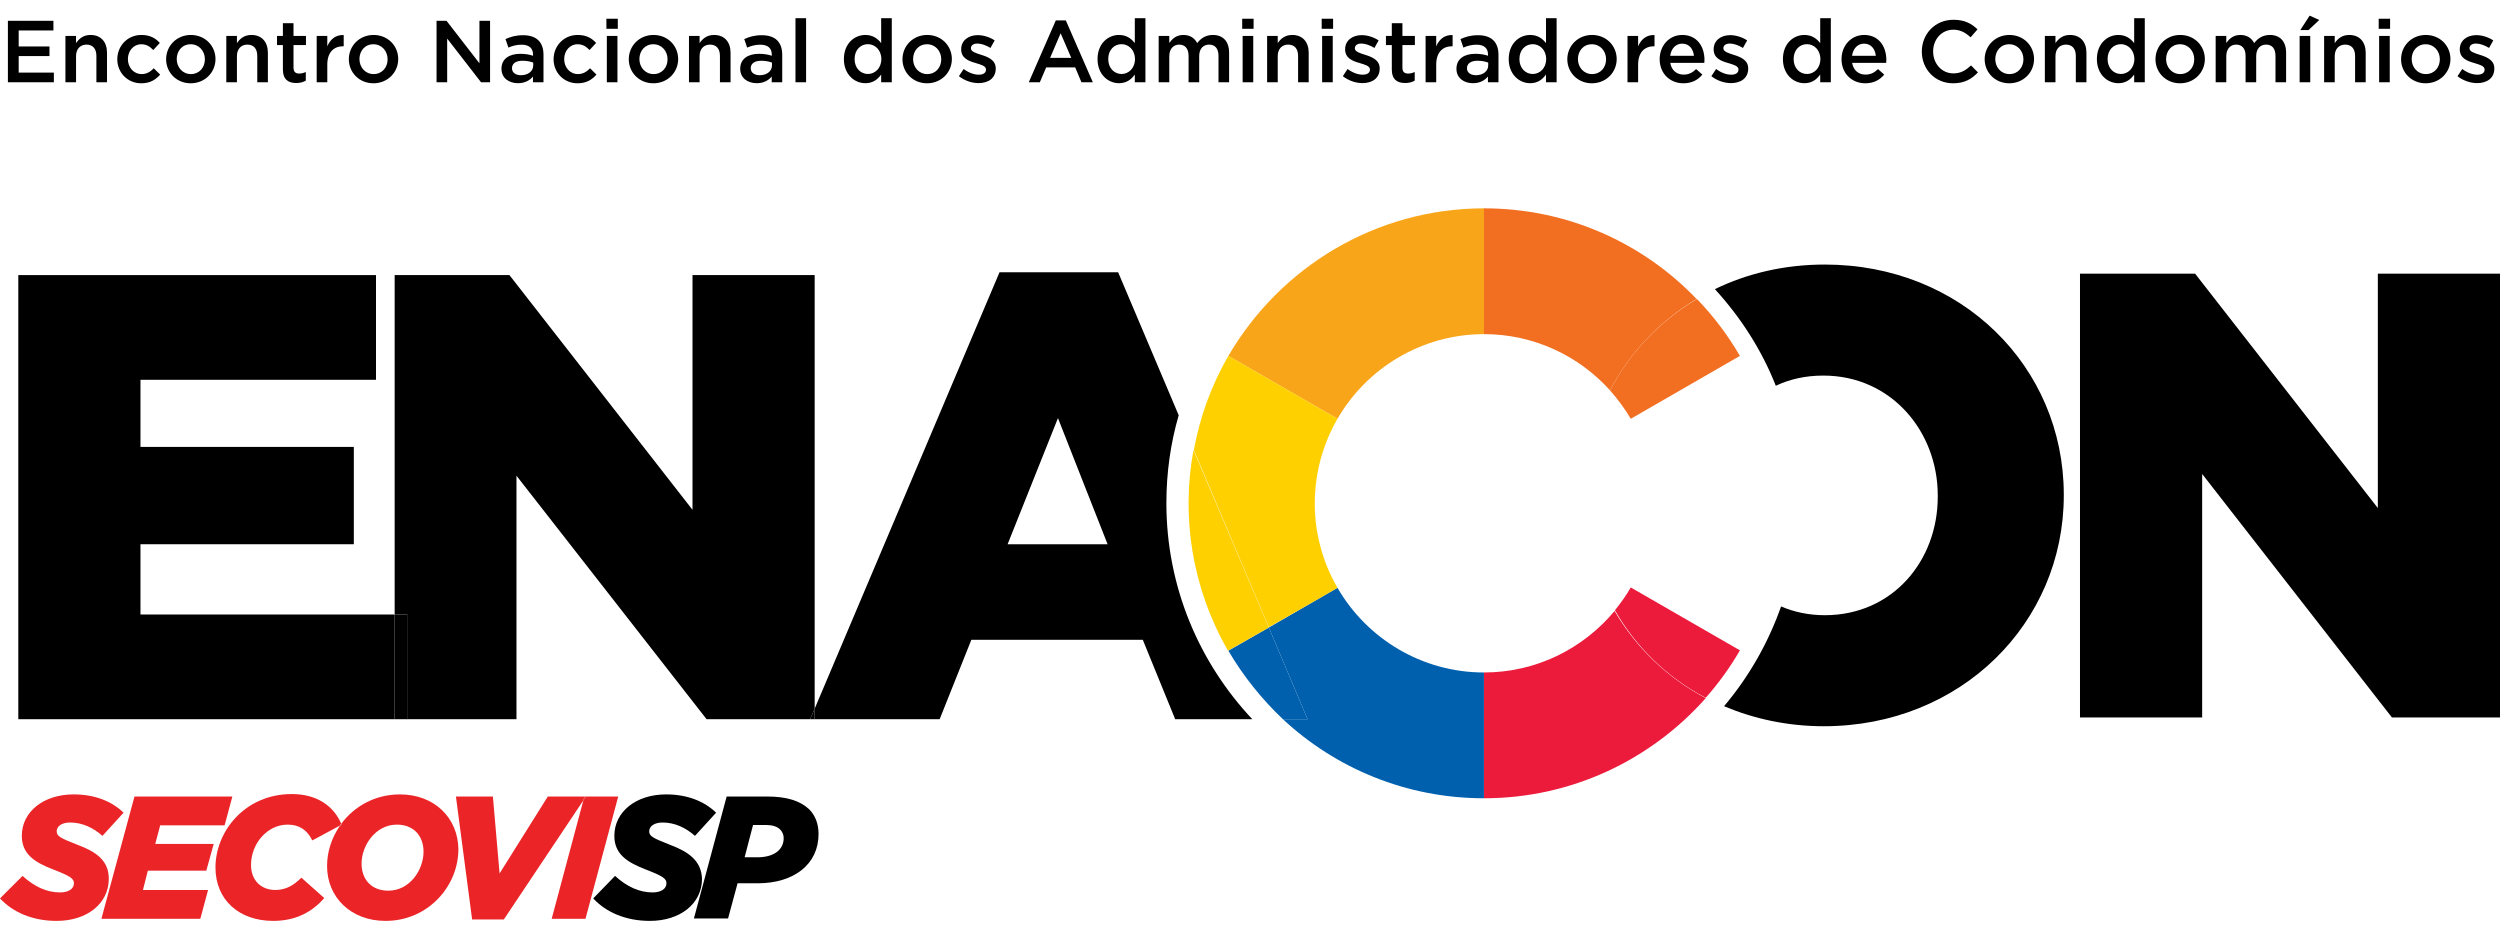 <svg width="456" height="169" viewBox="0 0 456 169" fill="none" xmlns="http://www.w3.org/2000/svg">
<path d="M25.622 112.086V99.268H64.537V81.516H25.622V69.275H68.583V50.177H3.339V131.184H71.986V112.086H25.622Z" fill="black"/>
<path d="M148.596 50.177H126.313V92.988L92.921 50.177H71.986V112.086H74.298V131.184H94.205V86.771L128.882 131.184H147.762L148.596 129.261V50.177Z" fill="black"/>
<path d="M74.362 112.086H71.986V131.184H74.362V112.086Z" fill="black"/>
<path d="M214.996 75.748L203.951 49.664H182.31L148.597 129.261V131.184H171.393L177.173 116.7H208.446L214.354 131.184H228.418C218.721 120.866 212.749 107.023 212.749 91.77C212.749 86.194 213.519 80.811 214.996 75.748ZM183.787 99.268L192.97 76.261L202.025 99.268H183.787Z" fill="black"/>
<path d="M147.762 131.184H148.597V129.261L147.762 131.184Z" fill="black"/>
<path d="M14.063 154.064C10.981 152.846 10.339 152.525 10.339 151.628C10.339 150.731 11.238 150.026 12.779 150.026C15.027 150.026 17.017 150.987 18.687 152.461L22.54 148.232C20.421 146.181 17.338 144.899 13.421 144.899C7.963 144.899 3.981 148.039 3.981 152.461C3.981 155.73 6.229 157.268 9.761 158.614C12.908 159.831 13.485 160.28 13.485 161.113C13.485 162.139 12.458 162.779 10.981 162.779C8.541 162.779 6.293 161.754 4.11 159.767L0 163.869C2.376 166.433 5.972 167.971 10.339 167.971C15.861 167.971 19.843 164.83 19.843 160.28C19.843 156.947 17.531 155.345 14.063 154.064Z" fill="#EA2427"/>
<path d="M37.631 158.806L38.979 153.935H28.319L29.218 150.539H40.97L42.383 145.283H24.53L18.494 167.586H36.539L37.952 162.331H26.072L26.971 158.806H37.631Z" fill="#EA2427"/>
<path d="M53.236 144.835C44.631 144.835 39.301 151.692 39.301 158.229C39.301 164.189 43.667 167.971 49.832 167.971C54.071 167.971 57.025 166.24 59.144 163.805L54.97 160.088C53.557 161.498 52.144 162.331 50.218 162.331C47.649 162.331 45.787 160.6 45.787 157.781C45.787 153.871 48.741 150.41 52.465 150.41C54.648 150.41 56.061 151.436 56.96 153.294L61.969 150.603C62.033 150.475 62.162 150.346 62.226 150.218C60.813 146.95 57.731 144.835 53.236 144.835Z" fill="#EA2427"/>
<path d="M72.95 144.899C68.391 144.899 64.602 147.078 62.226 150.282C62.226 150.346 62.29 150.41 62.29 150.475L61.969 150.667C60.492 152.846 59.657 155.345 59.657 157.973C59.657 163.613 63.96 167.971 70.317 167.971C78.087 167.971 83.61 161.626 83.61 154.897C83.546 149.193 79.243 144.899 72.95 144.899ZM70.831 162.459C67.684 162.459 65.95 160.344 65.95 157.524C65.95 154.192 68.519 150.41 72.372 150.41C75.519 150.41 77.252 152.525 77.252 155.345C77.252 158.678 74.748 162.459 70.831 162.459Z" fill="#EA2427"/>
<path d="M62.226 150.282C62.161 150.41 62.033 150.539 61.969 150.667L62.29 150.474C62.29 150.41 62.226 150.346 62.226 150.282Z" fill="#EA2427"/>
<path d="M99.921 145.283L91.123 159.319L89.903 145.283H83.16L86.114 167.714H91.894L106.406 145.988L106.599 145.283H99.921Z" fill="#EA2427"/>
<path d="M106.856 145.283L106.406 145.988L100.627 167.586H106.792L112.764 145.283H106.856Z" fill="#EA2427"/>
<path d="M106.599 145.283L106.406 145.988L106.856 145.283H106.599Z" fill="#EA2427"/>
<path d="M122.139 154.064C119.057 152.846 118.414 152.525 118.414 151.628C118.414 150.731 119.314 150.026 120.855 150.026C123.102 150.026 125.093 150.987 126.763 152.461L130.616 148.232C128.496 146.181 125.414 144.899 121.497 144.899C116.038 144.899 112.057 148.039 112.057 152.461C112.057 155.73 114.305 157.268 117.837 158.614C120.983 159.831 121.561 160.28 121.561 161.113C121.561 162.139 120.534 162.779 119.057 162.779C116.616 162.779 114.369 161.754 112.186 159.767L108.204 163.869C110.58 166.433 114.176 167.971 118.543 167.971C124.066 167.971 128.047 164.83 128.047 160.28C127.919 156.947 125.542 155.345 122.139 154.064Z" fill="black"/>
<path d="M139.863 145.283H132.542L126.57 167.522H132.799L134.533 161.113H138.193C144.808 161.113 149.303 157.652 149.303 152.141C149.303 150.282 148.725 148.744 147.569 147.591C145.899 146.053 143.523 145.283 139.863 145.283ZM138.129 156.371H135.817L137.359 150.475H139.67C140.826 150.475 141.725 150.731 142.303 151.308C142.689 151.692 142.945 152.269 142.945 152.846C142.945 155.025 141.147 156.371 138.129 156.371Z" fill="black"/>
<path d="M332.833 48.254C325.513 48.254 318.706 49.856 312.798 52.74C317.486 57.867 321.339 63.828 323.907 70.365C326.476 69.147 329.366 68.506 332.576 68.506C344.97 68.506 353.447 78.696 353.447 90.36V90.616C353.447 102.28 345.227 112.214 332.833 112.214C329.944 112.214 327.247 111.637 324.871 110.612C322.495 117.341 318.963 123.494 314.467 128.813C319.926 131.12 326.091 132.466 332.641 132.466C357.685 132.466 376.436 113.624 376.436 90.36V90.104C376.372 66.904 357.813 48.254 332.833 48.254Z" fill="black"/>
<path d="M433.717 49.92V92.667L400.388 49.92H379.39V130.864H401.673V86.451L436.285 130.864H456V49.92H433.717Z" fill="black"/>
<path d="M243.958 76.389C249.288 67.16 259.306 60.944 270.736 60.944V38C250.829 38 233.426 48.831 224.051 64.917L243.958 76.389Z" fill="#F9A51A"/>
<path d="M270.672 122.66V145.604C286.79 145.604 301.239 138.49 311.128 127.339C304.064 123.622 298.413 118.11 294.496 111.445C288.845 118.238 280.304 122.66 270.672 122.66Z" fill="#EC1A3B"/>
<path d="M311.128 127.275C313.44 124.647 315.559 121.763 317.357 118.623L297.45 107.151C296.615 108.625 295.588 110.035 294.561 111.317C298.414 118.046 304.129 123.622 311.128 127.275Z" fill="#EC1A3B"/>
<path d="M270.672 38V60.944C279.791 60.944 288.01 64.917 293.661 71.198C297.257 64.34 302.716 58.572 309.459 54.535C299.698 44.345 285.955 38 270.672 38Z" fill="#F26F21"/>
<path d="M293.661 71.198C295.074 72.8 296.358 74.53 297.45 76.389L317.357 64.917C315.174 61.136 312.541 57.675 309.523 54.535C302.716 58.572 297.257 64.34 293.661 71.198Z" fill="#F26F21"/>
<path d="M243.958 107.215L237.857 110.74L231.436 114.457L238.499 131.184H234.004C243.637 140.156 256.544 145.604 270.672 145.604V122.66C259.305 122.66 249.288 116.444 243.958 107.215Z" fill="#0060AE"/>
<path d="M231.436 114.457L224.051 118.687C226.748 123.301 230.151 127.531 234.004 131.184H238.499L231.436 114.457Z" fill="#0060AE"/>
<path d="M237.858 110.74L243.958 107.215C238.243 97.346 238.628 85.617 243.958 76.389L224.051 64.917C220.969 70.236 218.849 76.068 217.758 82.093L231.436 114.393L237.858 110.74Z" fill="#FFD000"/>
<path d="M231.435 114.457L217.693 82.093C215.445 94.205 217.372 107.151 223.986 118.687L231.435 114.457Z" fill="#FFD000"/>
<path d="M243.958 76.389L224.051 64.917L243.958 76.389Z" fill="#FFD000"/>
<path d="M231.436 114.457L224.051 118.687L231.436 114.457Z" fill="#FFD000"/>
<path d="M9.744 3.8H1.44V15H9.824V13.24H3.408V10.232H9.024V8.472H3.408V5.56H9.744V3.8ZM13.871 10.232C13.871 8.92 14.655 8.136 15.775 8.136C16.927 8.136 17.583 8.888 17.583 10.2V15H19.519V9.624C19.519 7.656 18.415 6.376 16.511 6.376C15.199 6.376 14.415 7.064 13.871 7.864V6.552H11.935V15H13.871V10.232ZM29.217 13.608L28.049 12.456C27.441 13.08 26.769 13.512 25.857 13.512C24.369 13.512 23.329 12.296 23.329 10.776C23.329 9.288 24.353 8.072 25.761 8.072C26.737 8.072 27.361 8.504 27.953 9.128L29.153 7.832C28.369 6.968 27.377 6.376 25.777 6.376C23.249 6.376 21.393 8.392 21.393 10.808C21.393 13.224 23.249 15.192 25.761 15.192C27.409 15.192 28.385 14.536 29.217 13.608ZM39.307 10.776C39.307 8.344 37.403 6.376 34.811 6.376C32.219 6.376 30.299 8.376 30.299 10.808C30.299 13.224 32.203 15.192 34.779 15.192C37.387 15.192 39.307 13.192 39.307 10.776ZM37.371 10.808C37.371 12.296 36.379 13.512 34.811 13.512C33.307 13.512 32.235 12.28 32.235 10.776C32.235 9.288 33.227 8.072 34.779 8.072C36.299 8.072 37.371 9.304 37.371 10.808ZM43.215 10.232C43.215 8.92 43.998 8.136 45.118 8.136C46.27 8.136 46.926 8.888 46.926 10.2V15H48.862V9.624C48.862 7.656 47.758 6.376 45.855 6.376C44.542 6.376 43.758 7.064 43.215 7.864V6.552H41.279V15H43.215V10.232ZM53.536 8.216H55.808V6.552H53.536V4.232H51.6V6.552H50.528V8.216H51.6V12.664C51.6 14.52 52.608 15.144 54.032 15.144C54.752 15.144 55.296 14.984 55.776 14.712V13.128C55.392 13.32 55.008 13.416 54.576 13.416C53.92 13.416 53.536 13.112 53.536 12.36V8.216ZM59.699 11.784C59.699 9.544 60.883 8.44 62.579 8.44H62.691V6.392C61.203 6.328 60.227 7.192 59.699 8.456V6.552H57.763V15H59.699V11.784ZM72.635 10.776C72.635 8.344 70.731 6.376 68.139 6.376C65.547 6.376 63.627 8.376 63.627 10.808C63.627 13.224 65.531 15.192 68.107 15.192C70.715 15.192 72.635 13.192 72.635 10.776ZM70.699 10.808C70.699 12.296 69.707 13.512 68.139 13.512C66.635 13.512 65.563 12.28 65.563 10.776C65.563 9.288 66.555 8.072 68.107 8.072C69.627 8.072 70.699 9.304 70.699 10.808ZM87.451 11.544L81.451 3.8H79.627V15H81.564V7.032L87.74 15H89.388V3.8H87.451V11.544ZM99.132 15V9.992C99.132 7.736 97.916 6.424 95.42 6.424C94.044 6.424 93.132 6.712 92.204 7.128L92.732 8.68C93.5 8.36 94.204 8.152 95.148 8.152C96.492 8.152 97.228 8.792 97.228 9.96V10.168C96.572 9.96 95.916 9.816 94.892 9.816C92.924 9.816 91.468 10.712 91.468 12.536V12.568C91.468 14.264 92.876 15.176 94.476 15.176C95.756 15.176 96.636 14.648 97.212 13.96V15H99.132ZM97.26 11.944C97.26 13 96.3 13.72 95.02 13.72C94.108 13.72 93.388 13.272 93.388 12.472V12.44C93.388 11.576 94.108 11.08 95.324 11.08C96.076 11.08 96.764 11.224 97.26 11.416V11.944ZM108.795 13.608L107.627 12.456C107.019 13.08 106.347 13.512 105.435 13.512C103.947 13.512 102.907 12.296 102.907 10.776C102.907 9.288 103.931 8.072 105.339 8.072C106.315 8.072 106.939 8.504 107.531 9.128L108.731 7.832C107.947 6.968 106.955 6.376 105.355 6.376C102.827 6.376 100.971 8.392 100.971 10.808C100.971 13.224 102.827 15.192 105.339 15.192C106.987 15.192 107.963 14.536 108.795 13.608ZM112.687 5.256V3.416H110.607V5.256H112.687ZM112.623 15V6.552H110.687V15H112.623ZM123.698 10.776C123.698 8.344 121.794 6.376 119.202 6.376C116.61 6.376 114.69 8.376 114.69 10.808C114.69 13.224 116.594 15.192 119.17 15.192C121.778 15.192 123.698 13.192 123.698 10.776ZM121.762 10.808C121.762 12.296 120.77 13.512 119.202 13.512C117.698 13.512 116.626 12.28 116.626 10.776C116.626 9.288 117.618 8.072 119.17 8.072C120.69 8.072 121.762 9.304 121.762 10.808ZM127.605 10.232C127.605 8.92 128.389 8.136 129.509 8.136C130.661 8.136 131.317 8.888 131.317 10.2V15H133.253V9.624C133.253 7.656 132.149 6.376 130.245 6.376C128.933 6.376 128.149 7.064 127.605 7.864V6.552H125.669V15H127.605V10.232ZM142.679 15V9.992C142.679 7.736 141.463 6.424 138.967 6.424C137.591 6.424 136.679 6.712 135.751 7.128L136.279 8.68C137.047 8.36 137.751 8.152 138.695 8.152C140.039 8.152 140.775 8.792 140.775 9.96V10.168C140.119 9.96 139.463 9.816 138.439 9.816C136.471 9.816 135.015 10.712 135.015 12.536V12.568C135.015 14.264 136.423 15.176 138.023 15.176C139.303 15.176 140.183 14.648 140.759 13.96V15H142.679ZM140.807 11.944C140.807 13 139.847 13.72 138.567 13.72C137.655 13.72 136.935 13.272 136.935 12.472V12.44C136.935 11.576 137.655 11.08 138.871 11.08C139.623 11.08 140.311 11.224 140.807 11.416V11.944ZM147.03 15V3.32H145.094V15H147.03ZM162.661 15V3.32H160.725V7.864C160.117 7.08 159.237 6.376 157.845 6.376C155.829 6.376 153.925 7.96 153.925 10.776C153.925 13.592 155.861 15.176 157.845 15.176C159.221 15.176 160.101 14.472 160.725 13.592V15H162.661ZM160.757 10.776C160.757 12.424 159.605 13.496 158.309 13.496C156.997 13.496 155.877 12.44 155.877 10.776C155.877 9.08 156.981 8.056 158.309 8.056C159.605 8.056 160.757 9.128 160.757 10.776ZM173.619 10.776C173.619 8.344 171.715 6.376 169.123 6.376C166.531 6.376 164.611 8.376 164.611 10.808C164.611 13.224 166.515 15.192 169.091 15.192C171.699 15.192 173.619 13.192 173.619 10.776ZM171.683 10.808C171.683 12.296 170.691 13.512 169.123 13.512C167.619 13.512 166.547 12.28 166.547 10.776C166.547 9.288 167.539 8.072 169.091 8.072C170.611 8.072 171.683 9.304 171.683 10.808ZM181.623 12.504V12.472C181.623 10.952 180.231 10.392 178.999 10.008C178.007 9.688 177.095 9.432 177.095 8.824V8.792C177.095 8.296 177.527 7.944 178.279 7.944C178.983 7.944 179.847 8.248 180.663 8.744L181.431 7.368C180.535 6.776 179.383 6.408 178.327 6.408C176.647 6.408 175.319 7.384 175.319 8.984V9.016C175.319 10.632 176.711 11.144 177.959 11.496C178.951 11.8 179.847 12.024 179.847 12.68V12.712C179.847 13.272 179.367 13.624 178.535 13.624C177.671 13.624 176.679 13.272 175.767 12.584L174.903 13.896C175.959 14.728 177.287 15.16 178.487 15.16C180.247 15.16 181.623 14.28 181.623 12.504ZM194.404 3.72H192.58L187.652 15H189.668L190.82 12.296H196.116L197.252 15H199.332L194.404 3.72ZM195.396 10.552H191.54L193.46 6.072L195.396 10.552ZM208.926 15V3.32H206.99V7.864C206.382 7.08 205.502 6.376 204.11 6.376C202.094 6.376 200.19 7.96 200.19 10.776C200.19 13.592 202.126 15.176 204.11 15.176C205.486 15.176 206.366 14.472 206.99 13.592V15H208.926ZM207.022 10.776C207.022 12.424 205.87 13.496 204.574 13.496C203.262 13.496 202.142 12.44 202.142 10.776C202.142 9.08 203.246 8.056 204.574 8.056C205.87 8.056 207.022 9.128 207.022 10.776ZM218.365 7.864C217.917 6.968 217.069 6.376 215.853 6.376C214.557 6.376 213.821 7.08 213.277 7.832V6.552H211.341V15H213.277V10.248C213.277 8.936 214.013 8.136 215.085 8.136C216.157 8.136 216.797 8.872 216.797 10.184V15H218.733V10.232C218.733 8.872 219.485 8.136 220.541 8.136C221.629 8.136 222.253 8.856 222.253 10.2V15H224.189V9.608C224.189 7.544 223.069 6.376 221.229 6.376C219.949 6.376 219.053 6.968 218.365 7.864ZM228.656 5.256V3.416H226.576V5.256H228.656ZM228.592 15V6.552H226.656V15H228.592ZM233.058 10.232C233.058 8.92 233.842 8.136 234.962 8.136C236.114 8.136 236.77 8.888 236.77 10.2V15H238.706V9.624C238.706 7.656 237.602 6.376 235.698 6.376C234.386 6.376 233.602 7.064 233.058 7.864V6.552H231.122V15H233.058V10.232ZM243.156 5.256V3.416H241.076V5.256H243.156ZM243.092 15V6.552H241.156V15H243.092ZM251.654 12.504V12.472C251.654 10.952 250.262 10.392 249.03 10.008C248.038 9.688 247.126 9.432 247.126 8.824V8.792C247.126 8.296 247.558 7.944 248.31 7.944C249.014 7.944 249.878 8.248 250.694 8.744L251.462 7.368C250.566 6.776 249.414 6.408 248.358 6.408C246.678 6.408 245.35 7.384 245.35 8.984V9.016C245.35 10.632 246.742 11.144 247.99 11.496C248.982 11.8 249.878 12.024 249.878 12.68V12.712C249.878 13.272 249.398 13.624 248.566 13.624C247.702 13.624 246.71 13.272 245.798 12.584L244.934 13.896C245.99 14.728 247.318 15.16 248.518 15.16C250.278 15.16 251.654 14.28 251.654 12.504ZM255.802 8.216H258.074V6.552H255.802V4.232H253.866V6.552H252.794V8.216H253.866V12.664C253.866 14.52 254.874 15.144 256.298 15.144C257.018 15.144 257.562 14.984 258.042 14.712V13.128C257.658 13.32 257.274 13.416 256.842 13.416C256.186 13.416 255.802 13.112 255.802 12.36V8.216ZM261.965 11.784C261.965 9.544 263.149 8.44 264.845 8.44H264.957V6.392C263.469 6.328 262.493 7.192 261.965 8.456V6.552H260.029V15H261.965V11.784ZM273.32 15V9.992C273.32 7.736 272.104 6.424 269.608 6.424C268.232 6.424 267.32 6.712 266.392 7.128L266.92 8.68C267.688 8.36 268.392 8.152 269.336 8.152C270.68 8.152 271.416 8.792 271.416 9.96V10.168C270.76 9.96 270.104 9.816 269.08 9.816C267.112 9.816 265.656 10.712 265.656 12.536V12.568C265.656 14.264 267.064 15.176 268.664 15.176C269.944 15.176 270.824 14.648 271.4 13.96V15H273.32ZM271.448 11.944C271.448 13 270.488 13.72 269.208 13.72C268.296 13.72 267.576 13.272 267.576 12.472V12.44C267.576 11.576 268.296 11.08 269.512 11.08C270.264 11.08 270.952 11.224 271.448 11.416V11.944ZM283.926 15V3.32H281.99V7.864C281.382 7.08 280.502 6.376 279.11 6.376C277.094 6.376 275.19 7.96 275.19 10.776C275.19 13.592 277.126 15.176 279.11 15.176C280.486 15.176 281.366 14.472 281.99 13.592V15H283.926ZM282.022 10.776C282.022 12.424 280.87 13.496 279.574 13.496C278.262 13.496 277.142 12.44 277.142 10.776C277.142 9.08 278.246 8.056 279.574 8.056C280.87 8.056 282.022 9.128 282.022 10.776ZM294.885 10.776C294.885 8.344 292.981 6.376 290.389 6.376C287.797 6.376 285.877 8.376 285.877 10.808C285.877 13.224 287.781 15.192 290.357 15.192C292.965 15.192 294.885 13.192 294.885 10.776ZM292.949 10.808C292.949 12.296 291.957 13.512 290.389 13.512C288.885 13.512 287.813 12.28 287.813 10.776C287.813 9.288 288.805 8.072 290.357 8.072C291.877 8.072 292.949 9.304 292.949 10.808ZM298.793 11.784C298.793 9.544 299.977 8.44 301.673 8.44H301.785V6.392C300.297 6.328 299.321 7.192 298.793 8.456V6.552H296.857V15H298.793V11.784ZM304.657 11.464H310.865C310.881 11.272 310.897 11.112 310.897 10.936C310.897 8.488 309.537 6.376 306.849 6.376C304.433 6.376 302.721 8.36 302.721 10.792C302.721 13.416 304.609 15.192 307.057 15.192C308.609 15.192 309.713 14.568 310.513 13.608L309.377 12.6C308.705 13.256 308.033 13.608 307.089 13.608C305.841 13.608 304.881 12.84 304.657 11.464ZM304.641 10.184C304.817 8.872 305.649 7.96 306.833 7.96C308.113 7.96 308.849 8.936 308.977 10.184H304.641ZM318.873 12.504V12.472C318.873 10.952 317.481 10.392 316.249 10.008C315.257 9.688 314.345 9.432 314.345 8.824V8.792C314.345 8.296 314.777 7.944 315.529 7.944C316.233 7.944 317.097 8.248 317.913 8.744L318.681 7.368C317.785 6.776 316.633 6.408 315.577 6.408C313.897 6.408 312.569 7.384 312.569 8.984V9.016C312.569 10.632 313.961 11.144 315.209 11.496C316.201 11.8 317.097 12.024 317.097 12.68V12.712C317.097 13.272 316.617 13.624 315.785 13.624C314.921 13.624 313.929 13.272 313.017 12.584L312.153 13.896C313.209 14.728 314.537 15.16 315.737 15.16C317.497 15.16 318.873 14.28 318.873 12.504ZM333.942 15V3.32H332.006V7.864C331.398 7.08 330.518 6.376 329.126 6.376C327.11 6.376 325.206 7.96 325.206 10.776C325.206 13.592 327.142 15.176 329.126 15.176C330.502 15.176 331.382 14.472 332.006 13.592V15H333.942ZM332.038 10.776C332.038 12.424 330.886 13.496 329.59 13.496C328.278 13.496 327.158 12.44 327.158 10.776C327.158 9.08 328.262 8.056 329.59 8.056C330.886 8.056 332.038 9.128 332.038 10.776ZM337.829 11.464H344.037C344.053 11.272 344.069 11.112 344.069 10.936C344.069 8.488 342.709 6.376 340.021 6.376C337.605 6.376 335.893 8.36 335.893 10.792C335.893 13.416 337.781 15.192 340.229 15.192C341.781 15.192 342.885 14.568 343.685 13.608L342.549 12.6C341.877 13.256 341.205 13.608 340.261 13.608C339.013 13.608 338.053 12.84 337.829 11.464ZM337.813 10.184C337.989 8.872 338.821 7.96 340.005 7.96C341.285 7.96 342.021 8.936 342.149 10.184H337.813ZM360.778 13.208L359.514 11.928C358.554 12.824 357.674 13.384 356.298 13.384C354.154 13.384 352.602 11.592 352.602 9.384C352.602 7.176 354.154 5.416 356.298 5.416C357.578 5.416 358.538 5.976 359.434 6.808L360.698 5.352C359.626 4.328 358.378 3.608 356.314 3.608C352.922 3.608 350.538 6.216 350.538 9.416C350.538 12.648 352.97 15.192 356.234 15.192C358.33 15.192 359.61 14.424 360.778 13.208ZM371.01 10.776C371.01 8.344 369.106 6.376 366.514 6.376C363.922 6.376 362.002 8.376 362.002 10.808C362.002 13.224 363.906 15.192 366.482 15.192C369.09 15.192 371.01 13.192 371.01 10.776ZM369.074 10.808C369.074 12.296 368.082 13.512 366.514 13.512C365.01 13.512 363.938 12.28 363.938 10.776C363.938 9.288 364.93 8.072 366.482 8.072C368.002 8.072 369.074 9.304 369.074 10.808ZM374.918 10.232C374.918 8.92 375.702 8.136 376.822 8.136C377.974 8.136 378.63 8.888 378.63 10.2V15H380.566V9.624C380.566 7.656 379.462 6.376 377.558 6.376C376.246 6.376 375.462 7.064 374.918 7.864V6.552H372.982V15H374.918V10.232ZM391.208 15V3.32H389.272V7.864C388.664 7.08 387.784 6.376 386.391 6.376C384.376 6.376 382.472 7.96 382.472 10.776C382.472 13.592 384.408 15.176 386.391 15.176C387.768 15.176 388.648 14.472 389.272 13.592V15H391.208ZM389.304 10.776C389.304 12.424 388.152 13.496 386.856 13.496C385.544 13.496 384.424 12.44 384.424 10.776C384.424 9.08 385.528 8.056 386.856 8.056C388.152 8.056 389.304 9.128 389.304 10.776ZM402.166 10.776C402.166 8.344 400.262 6.376 397.67 6.376C395.078 6.376 393.158 8.376 393.158 10.808C393.158 13.224 395.062 15.192 397.638 15.192C400.246 15.192 402.166 13.192 402.166 10.776ZM400.23 10.808C400.23 12.296 399.238 13.512 397.67 13.512C396.166 13.512 395.094 12.28 395.094 10.776C395.094 9.288 396.086 8.072 397.638 8.072C399.158 8.072 400.23 9.304 400.23 10.808ZM411.162 7.864C410.714 6.968 409.866 6.376 408.65 6.376C407.354 6.376 406.618 7.08 406.074 7.832V6.552H404.138V15H406.074V10.248C406.074 8.936 406.81 8.136 407.882 8.136C408.954 8.136 409.594 8.872 409.594 10.184V15H411.53V10.232C411.53 8.872 412.282 8.136 413.338 8.136C414.426 8.136 415.05 8.856 415.05 10.2V15H416.986V9.608C416.986 7.544 415.866 6.376 414.026 6.376C412.746 6.376 411.85 6.968 411.162 7.864ZM421.389 15V6.552H419.453V15H421.389ZM421.085 5.48L423.037 3.64L421.277 2.856L419.581 5.48H421.085ZM425.855 10.232C425.855 8.92 426.639 8.136 427.759 8.136C428.911 8.136 429.567 8.888 429.567 10.2V15H431.503V9.624C431.503 7.656 430.399 6.376 428.495 6.376C427.183 6.376 426.399 7.064 425.855 7.864V6.552H423.919V15H425.855V10.232ZM435.953 5.256V3.416H433.873V5.256H435.953ZM435.889 15V6.552H433.953V15H435.889ZM446.963 10.776C446.963 8.344 445.059 6.376 442.467 6.376C439.875 6.376 437.955 8.376 437.955 10.808C437.955 13.224 439.859 15.192 442.435 15.192C445.043 15.192 446.963 13.192 446.963 10.776ZM445.027 10.808C445.027 12.296 444.035 13.512 442.467 13.512C440.963 13.512 439.891 12.28 439.891 10.776C439.891 9.288 440.883 8.072 442.435 8.072C443.955 8.072 445.027 9.304 445.027 10.808ZM454.967 12.504V12.472C454.967 10.952 453.575 10.392 452.343 10.008C451.351 9.688 450.439 9.432 450.439 8.824V8.792C450.439 8.296 450.871 7.944 451.623 7.944C452.327 7.944 453.191 8.248 454.007 8.744L454.775 7.368C453.879 6.776 452.727 6.408 451.671 6.408C449.991 6.408 448.663 7.384 448.663 8.984V9.016C448.663 10.632 450.055 11.144 451.303 11.496C452.295 11.8 453.191 12.024 453.191 12.68V12.712C453.191 13.272 452.711 13.624 451.879 13.624C451.015 13.624 450.023 13.272 449.111 12.584L448.247 13.896C449.303 14.728 450.631 15.16 451.831 15.16C453.591 15.16 454.967 14.28 454.967 12.504Z" fill="black"/>
</svg>
